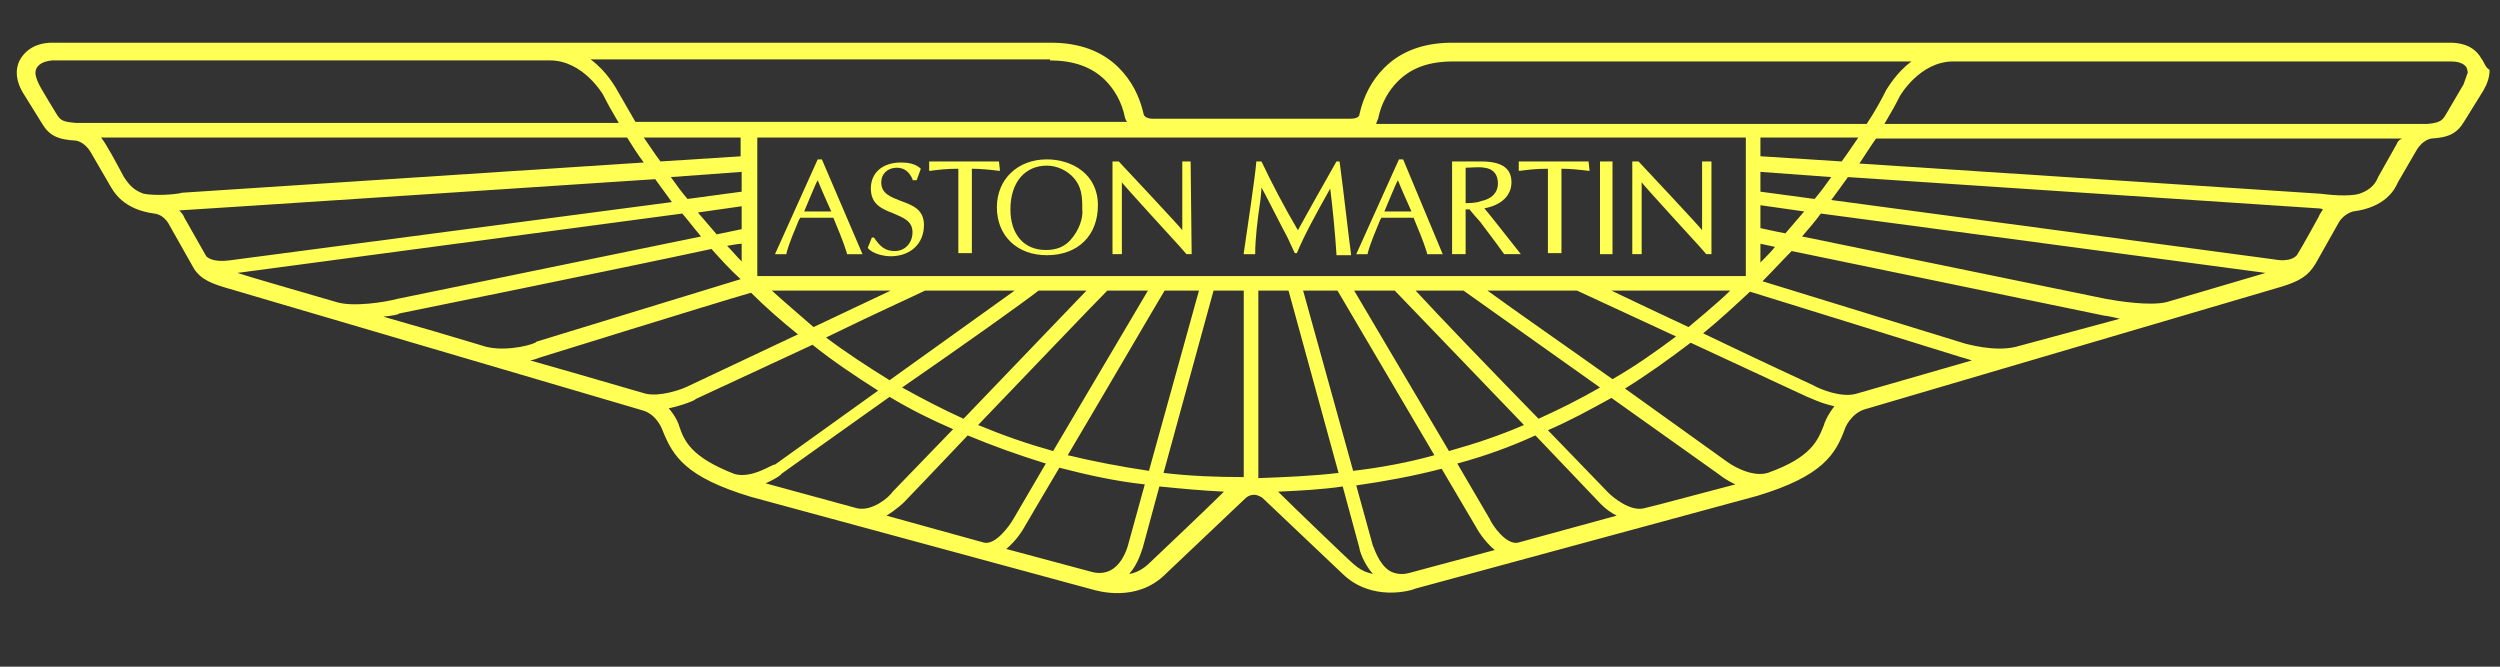 <?xml version="1.0" encoding="utf-8"?>
<!-- Generator: Adobe Illustrator 27.0.0, SVG Export Plug-In . SVG Version: 6.00 Build 0)  -->
<svg version="1.0" id="Layer_1" xmlns="http://www.w3.org/2000/svg" xmlns:xlink="http://www.w3.org/1999/xlink" x="0px" y="0px"
	 viewBox="0 0 240 64" style="enable-background:new 0 0 240 64;" xml:space="preserve">
	 <rect x="0" y="0" width="240" height="64" fill="#333333" stroke="none"/>
	 <g fill="#ffff54" >
	 <polygon points="10.3,17.7 10.3,17.7 10.3,17.7 "/>
<path d="M236.5,8.1c0,0-1.7,2.9-1.7,2.9c-0.3,0.5-0.5,0.8-1.8,0.9c0,0-52.1,0-52.1,0c0.6-1,1.1-1.9,1.5-2.7c0,0,1.9-3.3,5.1-3.3
	l47.8,0c0.5,0,1.2,0.1,1.5,0.6c0,0.1,0.1,0.2,0.1,0.5C236.8,7.2,236.7,7.6,236.5,8.1 M230.1,13.8l-1.8,3.2c-0.2,0.5-0.6,1.2-1.8,1.6
	c-1,0.3-3,0.1-3.7,0l-44.3-2.9c0.6-0.9,1.1-1.7,1.6-2.4h50.5C230.4,13.4,230.2,13.5,230.1,13.8 M222.6,20.8c0,0-1.7,3.1-2.1,3.7
	c-0.1,0.1-0.6,0.7-2.2,0.4l-42.5-5.7c0.6-0.8,1.1-1.5,1.6-2.2l45.1,3c0.1,0,0.3,0,0.5,0.1C222.9,20.3,222.7,20.5,222.6,20.8 M208,29
	c-1.6,0.4-4.7-0.1-5.8-0.3c0,0-20-4.1-29.2-6c0.6-0.7,1.3-1.5,1.8-2.2l42.7,5.7L208,29z M193.5,33.3c-2.1,0.5-4.7-0.3-4.8-0.3l0,0
	c0,0,0,0,0,0l-19.5-6c1-1,1.9-2,2.8-2.9l30,6.2c0.1,0,0.7,0.1,1.5,0.3L193.5,33.3z M178.2,37.8c-1.4,0.4-3.4-0.4-4.1-0.8
	c0,0-5.2-2.4-10.6-5c1.6-1.3,3.1-2.7,4.5-4l20.3,6.3c0,0,0.4,0.1,1,0.3L178.2,37.8z M175.1,40.8c-0.6,1.5-1.2,3.1-5.4,4.6
	c-1.7,0.5-3.8-1-3.8-1c0,0-4.6-3.3-9.9-7.1c2.1-1.3,4.2-2.8,6.3-4.4l11.2,5.2c0.1,0,1.2,0.6,2.6,0.9
	C175.4,39.9,175.1,40.7,175.1,40.8 M159.4,48.4l-1.6,0.4c-1.3,0.3-2.9-1-3.4-1.5c0,0-2.5-2.6-5.8-6c2.1-0.9,4.1-2,6.1-3.1l10.4,7.4
	c0,0,0.6,0.5,1.5,0.9C164.3,47.1,159.4,48.4,159.4,48.4 M145.7,52.1c-1.1,0.2-2.4-1.6-2.7-2.3l-3.1-5.3c2.6-0.7,5.1-1.6,7.5-2.7
	l6.1,6.4c0.1,0.1,0.7,0.8,1.7,1.3L145.7,52.1z M135.3,55c-0.7,0.2-1.4,0.1-1.9-0.2c-1.1-0.7-1.5-2.3-1.6-2.4l-1.6-5.8
	c2.8-0.4,5.5-0.9,8.2-1.6l3.3,5.6c0.1,0.2,0.8,1.4,1.8,2.2L135.3,55z M128.6,52.9c0,0-4.4-4.2-5.9-5.7c2.1-0.1,4.2-0.2,6.2-0.5
	l1.6,5.9c0,0.2,0.4,1.5,1.3,2.5C130.5,54.8,130.2,54.4,128.6,52.9 M120.8,45.9V27.9h2.9l4.8,17.5C126,45.7,123.4,45.8,120.8,45.9
	 M111.7,45.4l4.8-17.5h2.9v17.9C116.8,45.8,114.2,45.7,111.7,45.4 M110.4,54c-0.6,0.6-1.3,1-2,1.1c0.9-1,1.2-2.3,1.3-2.5l1.6-5.9
	c2,0.2,4.1,0.4,6.2,0.5C115.9,48.8,110.4,54,110.4,54 M108.3,52.3c0,0-0.4,1.7-1.6,2.4c-0.5,0.3-1.2,0.4-1.9,0.2l-8.2-2.2
	c1-0.8,1.7-2,1.8-2.2c0,0,1.4-2.4,3.3-5.6c2.7,0.7,5.4,1.3,8.2,1.6L108.3,52.3z M94.5,52.1l-9.4-2.6c1-0.6,1.7-1.3,1.7-1.3
	c0,0,2.7-2.8,6.1-6.4c2.4,1,4.9,1.9,7.5,2.7l-3.1,5.3C96.9,50.5,95.6,52.3,94.5,52.1 M82.3,48.8l-8.8-2.4c0.9-0.4,1.5-0.8,1.5-0.9
	c0,0,4.9-3.5,10.4-7.4c2,1.2,4,2.2,6.1,3.1l-5.8,6C85.3,47.8,83.7,49.1,82.3,48.8 M70.5,45.5c-4.1-1.6-4.8-3.1-5.3-4.6
	c0-0.1-0.3-0.9-1-1.7c1.4-0.3,2.6-0.8,2.6-0.9c0,0,5.6-2.6,11.2-5.2c2,1.6,4.1,3,6.3,4.4l-9.9,7.1C74.2,44.5,72.2,46,70.5,45.5
	 M62,37.8c-0.4-0.1-5.1-1.5-11.1-3.2c0.6-0.1,0.9-0.3,1-0.3c0,0,16.4-5.1,20.2-6.2c1.4,1.4,2.9,2.7,4.5,4l-10.6,5
	C65.4,37.4,63.4,38.1,62,37.8 M46.7,33.3c-3.3-1-6.7-2-9.9-2.9c0.9-0.1,1.5-0.2,1.5-0.3c0,0,21.2-4.3,30-6.2c0.9,1,1.8,2,2.8,2.9
	l-19.6,6C51.5,33,48.8,33.8,46.7,33.3 M32.3,29c-4.4-1.3-8-2.3-9.5-2.8l42.7-5.7c0.6,0.7,1.2,1.5,1.8,2.2l-29.2,6
	C37,29,33.9,29.5,32.3,29 M22,25c-1.6,0.2-2.1-0.3-2.2-0.4l-2.1-3.7c-0.1-0.3-0.3-0.5-0.5-0.7c0.3,0,45.7-3,45.7-3
	c0.5,0.7,1.1,1.5,1.6,2.2L22,25z M13.8,18.6c-1.2-0.4-1.6-1.2-1.9-1.6c-0.7-1.3-1.7-3.2-2.2-3.8h50.5c0.5,0.8,1,1.6,1.6,2.4
	l-44.3,2.9C16.8,18.7,14.8,18.8,13.8,18.6 M7.3,11.8c-1.2-0.1-1.5-0.2-1.9-0.9c0,0-1.6-2.6-1.7-2.9C3.5,7.6,3.4,7.2,3.4,7
	c0-0.6,0.5-1.1,1.6-1.2l47.8,0c3.2,0,5.1,3.3,5.1,3.3c0.4,0.8,0.9,1.7,1.5,2.7H7.3z M100.8,5.8c2.2,0,4,0.6,5.3,1.9
	c0.9,0.9,1.6,2.1,1.9,3.6c0,0,0.1,0.3,0.2,0.4H61c-0.7-1.2-1.9-3.3-1.9-3.3c-0.1-0.1-0.8-1.5-2.4-2.7H100.8z M169,15v-1.8h9.4
	c-0.5,0.7-1,1.5-1.6,2.3L169,15z M169,18.4v-1.9l6.8,0.5c-0.5,0.7-1,1.4-1.6,2.1L169,18.4z M169,21.9v-2.2l4.2,0.6
	c-0.6,0.7-1.2,1.4-1.8,2.1C170.3,22.2,169.5,22,169,21.9 M169,23.4l1.4,0.3c-0.4,0.5-0.9,1-1.4,1.5V23.4z M154.7,27.9h11.4
	c-1.2,1.2-3.9,3.4-4,3.5C159.3,30.1,156.6,28.8,154.7,27.9 M142.8,27.9h8.6l9.5,4.4c-2,1.5-4,2.9-6.1,4.1
	C150.3,33.2,145.4,29.8,142.8,27.9 M135.9,27.9h4.6l13.1,9.3c-1.9,1.1-3.9,2.1-5.9,3C143.4,35.8,138.2,30.4,135.9,27.9 M130,27.9
	h3.9l12.4,12.9c-2.3,1-4.7,1.8-7.2,2.5L130,27.9z M128.4,27.9l9.3,15.8c-2.5,0.7-5.2,1.2-7.8,1.5l-4.8-17.3H128.4z M111.8,27.9h3.3
	l-4.8,17.3c-2.7-0.4-5.3-0.9-7.8-1.5C106,37.8,110.6,29.9,111.8,27.9 M106.3,27.9h3.9l-9.1,15.4c-2.5-0.7-4.8-1.5-7.2-2.5
	C98.9,35.6,104.8,29.4,106.3,27.9 M99.7,27.9h4.6L92.5,40.2c-2-0.9-3.9-1.9-5.9-3C92.4,33.2,98.3,29,99.7,27.9 M78.1,31.4
	c-0.1-0.1-2.8-2.4-4-3.5h11.4L78.1,31.4z M88.8,27.9h8.6l-12,8.6c-2.1-1.3-4.1-2.6-6.1-4.1C83.8,30.2,88,28.3,88.8,27.9 M71.2,23.4
	v1.7c-0.5-0.5-0.9-1-1.4-1.5C70.4,23.5,70.9,23.4,71.2,23.4 M71.2,19.8v2.2l-2.4,0.5c-0.6-0.7-1.2-1.4-1.8-2.1L71.2,19.8z
	 M71.2,16.5v1.9L66,19.1c-0.6-0.7-1.1-1.4-1.6-2.1L71.2,16.5z M71.2,15l-7.8,0.5c-0.6-0.8-1.1-1.6-1.6-2.3h9.3V15z M72.7,26.5
	C72.6,26.5,72.6,26.5,72.7,26.5l0-13.3h94.9l0,13.3c0,0,0,0,0,0L72.7,26.5z M132.3,11.4c0.3-1.5,1-2.7,1.9-3.6
	c1.3-1.3,3-1.9,5.3-1.9h44c-1.5,1.1-2.3,2.6-2.4,2.7c-0.5,1-1.1,2.1-1.9,3.3h-47.1C132.2,11.6,132.3,11.4,132.3,11.4 M238.2,5.6
	c-0.8-1.4-2.3-1.5-3-1.5h-95.8c-2.7,0-4.9,0.8-6.5,2.4c-1.2,1.2-2,2.7-2.4,4.5c0,0.1-0.1,0.4-0.9,0.4h-18.9c-0.8,0-0.9-0.4-0.9-0.4
	c-0.4-1.8-1.2-3.3-2.4-4.5c-1.6-1.6-3.8-2.4-6.5-2.4H5c-0.6,0-2.1,0.1-3,1.5C1.6,6.2,1.3,7.4,2.2,8.9c0,0,1.8,2.9,1.8,2.9
	c0.7,1.2,1.5,1.6,3.3,1.7c0,0,0.8,0.1,1.4,1.1l1.8,3.1c0.4,0.7,1.3,2.4,4.3,2.8c0.1,0,0.9,0.1,1.4,1c0,0,2.2,3.9,2.2,3.9
	c0.6,1.2,1.5,1.7,3.2,2.2c0,0,40.1,11.8,40.1,11.8c1.4,0.4,1.9,1.9,1.9,1.9c1,2.5,2.2,4.5,8.5,6.4c0,0,32.8,8.9,32.8,8.9
	c0.4,0.1,4.2,1.3,7-1.5c0,0,7.7-7.3,7.7-7.3c0,0,0.3-0.3,0.8-0.3c0.4,0,0.8,0.3,0.8,0.3c0,0,7.7,7.3,7.7,7.3c2.8,2.7,6.6,1.6,7,1.4
	c0,0,32.8-8.9,32.8-8.9c6.3-1.9,7.5-4,8.4-6.4c0-0.1,0.6-1.5,1.9-1.9c0,0,6.1-1.8,40.1-11.8c1.6-0.5,2.5-1,3.2-2.2l2.2-3.9
	c0.5-0.9,1.4-1.1,1.4-1.1c3.1-0.4,4-2.1,4.3-2.8c0,0,1.8-3.1,1.8-3.1c0.6-1,1.4-1.1,1.4-1.1c1.7-0.1,2.5-0.5,3.2-1.7
	c0,0,1.8-2.9,1.8-2.9c0.4-0.7,0.6-1.3,0.6-2C238.6,6.5,238.5,6,238.2,5.6"/>
<path d="M77.2,20.3c0.1-0.2,1.1-2.7,1.3-3c0.1,0.3,1.2,2.8,1.3,3H77.2z M78.9,15.3h-0.4l-4.1,9.1h1.1l0-0.1c0.3-1.1,0.8-2.2,1.2-3.2
	c0,0,0.1-0.1,0.1-0.2H80c0.4,1,0.9,2.1,1.3,3.4l0,0.1h1.5L78.9,15.3z"/>
<path d="M83.3,23.8L83.3,23.8c0.5,0.6,1.6,0.8,2.2,0.8c1.9,0,3.2-1.2,3.2-3c0-1.5-1.1-1.9-2.2-2.3c-1-0.4-1.9-0.7-1.9-1.8
	c0-0.8,0.6-1.4,1.5-1.4c0.7,0,1.2,0.4,1.5,1.1l0,0.1H88l0.4-1.1l0,0c-0.5-0.5-1.3-0.6-1.9-0.6c-1.8,0-2.9,1-2.9,2.5
	c0,1.6,1.2,2,2.2,2.4c0.9,0.4,1.8,0.7,1.8,1.8c0,1-0.7,1.8-1.7,1.8c-0.9,0-1.4-0.4-2-1.3l0,0h-0.2L83.3,23.8z"/>
<path d="M95.9,15.5h-6.7v0.9l0.1,0c0.8-0.1,1.5-0.2,2.7-0.2v8.1h1.3v-8.1c0.9,0,1.8,0.1,2.6,0.2l0.1,0L95.9,15.5L95.9,15.5z"/>
<path d="M102.8,23c-0.6,0.7-1.4,1-2.4,1c-2.1,0-3.4-1.5-3.4-3.9c0-2.6,1.4-4.2,3.5-4.2c1,0,2,0.5,2.6,1.2c0.7,0.8,0.8,1.7,0.8,2.8
	c0,0.1,0,0.1,0,0.2C104,20.9,103.6,22.1,102.8,23 M100.5,15.3c-2.8,0-4.8,1.9-4.8,4.6c0,2.7,1.9,4.6,4.8,4.6c3,0,4.9-1.9,4.9-4.8
	C105.4,16.7,102.9,15.3,100.5,15.3"/>
<path d="M114.3,15.5h-0.8v6.6h0c0-0.1-6.1-6.6-6.1-6.6h-0.6v8.9h0.9v-6.9h0c0,0.1,5.5,6.1,5.5,6.1l0.7,0.8l0,0h0.5L114.3,15.5
	L114.3,15.5z"/>
<path d="M128.6,15.5h-0.3l-2.2,3.9c0,0-1.4,2.5-1.5,2.7c-1.3-2.2-2.5-4.5-3.5-6.6l0,0h-0.5l0,0.1c-0.1,1.3-0.9,6.7-1.2,8.7l0,0.1
	h1.1v-0.1c0-1.3,0.2-3.1,0.5-5.1c0,0,0.1-0.9,0.1-1.2c0.2,0.3,1.8,3.5,2.5,4.8l0.7,1.5h0.2l0,0c0.7-1.7,1.8-3.7,3.2-6.2
	c0.2,1.5,0.5,4.6,0.6,6.3l0,0.1h1.4l0-0.1C129.4,22.2,129.1,19.3,128.6,15.5L128.6,15.5L128.6,15.5z"/>
<path d="M132.9,20.3c0.1-0.2,1.1-2.7,1.3-3c0.1,0.3,1.2,2.8,1.3,3H132.9z M134.7,15.3L134.7,15.3h-0.4l-4.1,9.1h1.1l0-0.1
	c0.3-1.1,0.8-2.2,1.2-3.2c0,0,0.1-0.1,0.1-0.2h3.1c0.4,1,0.9,2.1,1.3,3.4l0,0.1h1.5L134.7,15.3z"/>
<path d="M140.7,19.5v-3.4c0.5,0,1.3-0.1,1.8,0c0.9,0.1,1.3,0.7,1.3,1.5c0,0.9-0.6,1.5-1.6,1.7C141.7,19.5,141,19.5,140.7,19.5
	 M142.5,20c1.6-0.3,2.6-1.2,2.6-2.5c0-1.4-1-2-2.9-2h-2.7h-0.1v8.9h1.3v-4.3h0.4c0,0.1,1,1.2,1,1.2c0,0,1.5,2,1.5,2l0.8,1.1h0h1.6
	C146,24.4,142.7,20.2,142.5,20"/>
<path d="M152.5,15.5h-6.7v0.9l0.1,0c0.8-0.1,1.5-0.2,2.7-0.2v8.1h1.3v-8.1c0.9,0,1.8,0.1,2.6,0.2l0.1,0L152.5,15.5L152.5,15.5z"/>
<rect x="153.6" y="15.5" width="1.2" height="8.9"/>
<path d="M163.4,15.5v6.6h0c0-0.1-6.1-6.6-6.1-6.6h-0.6v8.9h0.9v-6.9h0c0,0.1,5.5,6.1,5.5,6.1l0.7,0.8l0.5,0v-8.9H163.4z"/>
	 </g>
</svg>
